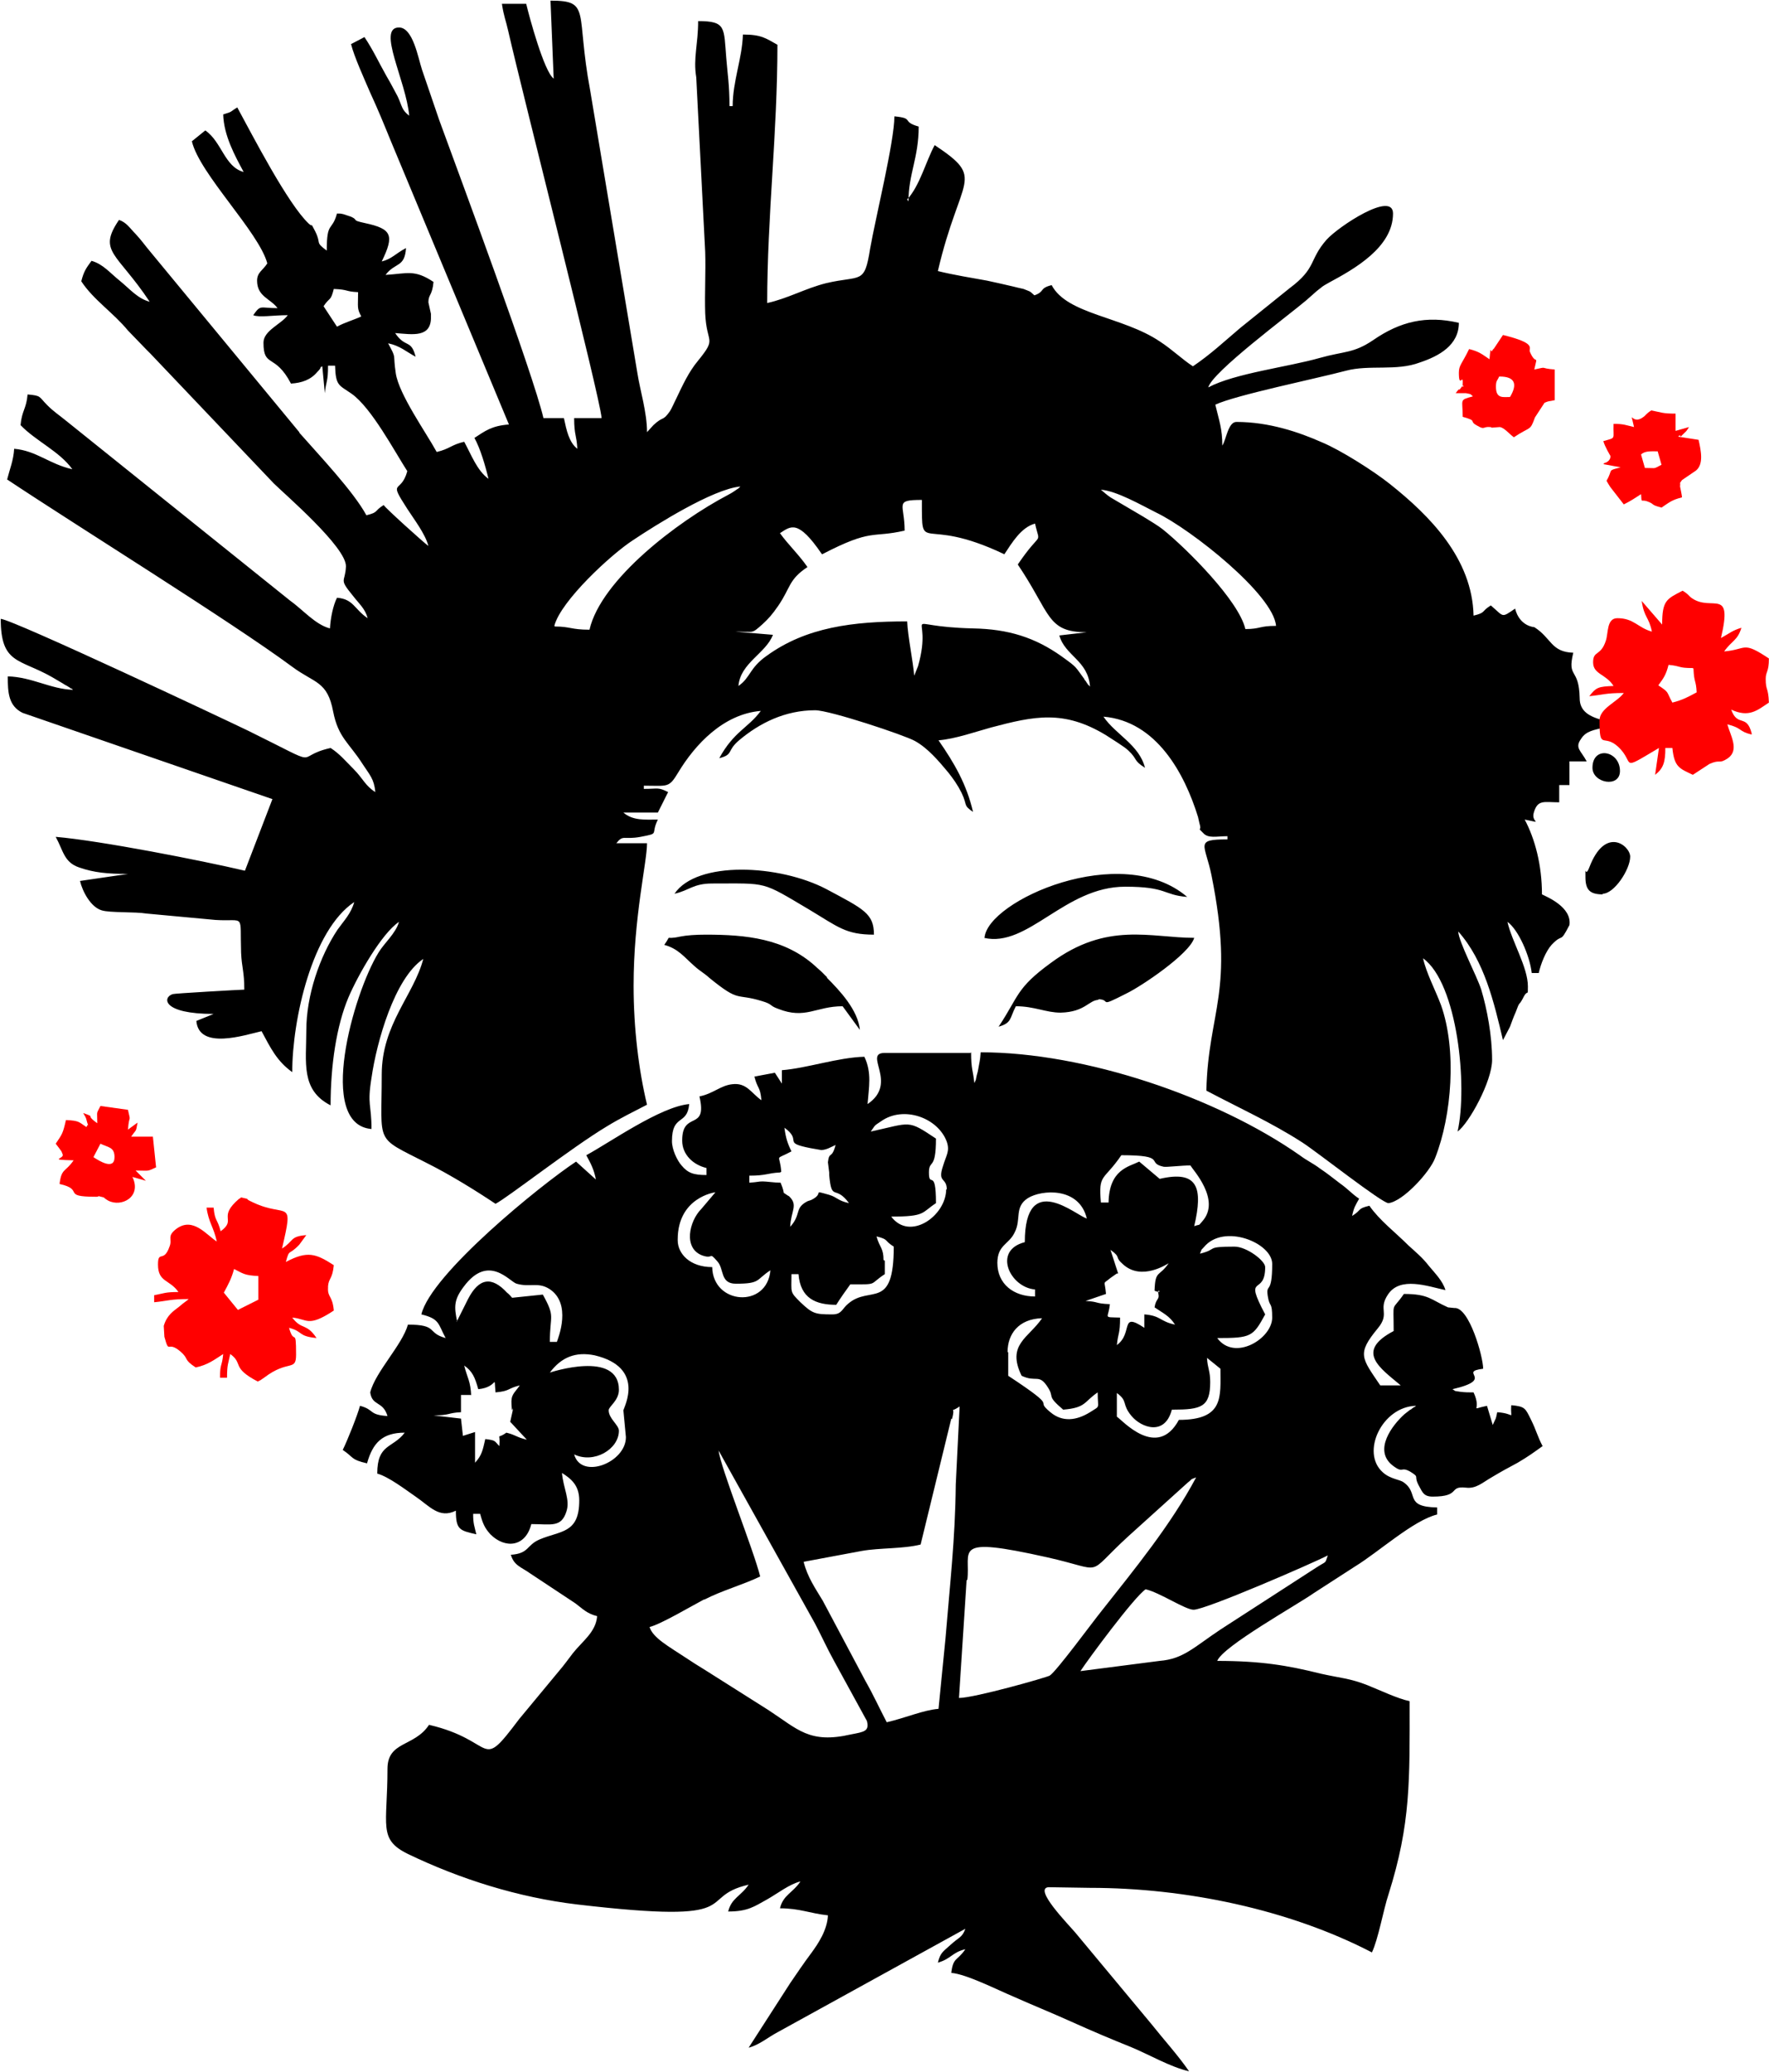 <?xml version="1.0" encoding="UTF-8"?>
<!DOCTYPE svg PUBLIC "-//W3C//DTD SVG 1.1//EN" "http://www.w3.org/Graphics/SVG/1.1/DTD/svg11.dtd">
<!-- Creator: CorelDRAW -->
<svg xmlns="http://www.w3.org/2000/svg" xml:space="preserve" width="12.537mm" height="14.683mm" version="1.1" style="shape-rendering:geometricPrecision; text-rendering:geometricPrecision; image-rendering:optimizeQuality; fill-rule:evenodd; clip-rule:evenodd"
viewBox="0 0 27.67 32.41"
 xmlns:xlink="http://www.w3.org/1999/xlink"
 xmlns:xodm="http://www.corel.com/coreldraw/odm/2003">
 <defs>
  <style type="text/css">
   <![CDATA[
    .fil0 {fill:black}
    .fil1 {fill:red}
   ]]>
  </style>
 </defs>
 <g id="Camada_x0020_1">
  <g id="Figs_Desenho_SoRct_004_x0020_Rct">
   <path class="fil0" d="M24.91 12.01c0,0.24 0.43,0.32 0.43,0.05 0,-0.32 -0.43,-0.4 -0.43,-0.05zm0.16 1.97c0.18,0 0.43,-0.38 0.43,-0.58 0,-0.17 -0.39,-0.49 -0.64,0.17 -0.07,0.18 -0.06,-0.08 -0.06,0.15 0,0.2 0.07,0.27 0.27,0.27zm-14.52 0c0.23,-0.05 0.29,-0.16 0.59,-0.16 0.88,0 0.76,-0.04 1.52,0.41 0.45,0.27 0.57,0.39 1.01,0.39 0,-0.33 -0.16,-0.4 -0.74,-0.71 -0.74,-0.39 -2.03,-0.45 -2.38,0.07zm4.84 0.69c0.69,0.16 1.26,-0.8 2.21,-0.8 0.66,0 0.59,0.13 0.97,0.16 -1.03,-0.88 -3.13,0.06 -3.17,0.64zm1.78 0.96c0.23,0 -0.02,0.15 0.45,-0.09 0.23,-0.11 0.99,-0.62 1.06,-0.87 -0.68,0 -1.36,-0.26 -2.24,0.39 -0.55,0.4 -0.5,0.52 -0.82,1 0.21,-0.06 0.17,-0.13 0.27,-0.32 0.29,0 0.47,0.1 0.7,0.1 0.39,-0.01 0.44,-0.2 0.6,-0.2zm-4.23 -0.34l-0.08 -0.08c-0.04,-0.04 -0.07,-0.06 -0.11,-0.1 -0.48,-0.43 -1.08,-0.49 -1.71,-0.49 -0.16,0 -0.3,0.01 -0.4,0.03 -0.27,0.06 -0.12,-0.05 -0.25,0.13 0.22,0.06 0.31,0.19 0.47,0.33 0.1,0.09 0.14,0.1 0.24,0.19 0.48,0.39 0.4,0.23 0.82,0.36 0.17,0.05 0.11,0.07 0.25,0.12 0.43,0.17 0.59,-0.04 1.01,-0.04l0.27 0.37c-0.03,-0.31 -0.31,-0.61 -0.52,-0.82zm-0.08 -6.62c0.79,-0.41 0.77,-0.25 1.29,-0.37 0,-0.42 -0.17,-0.48 0.27,-0.48 0,0.9 -0.03,0.22 1.29,0.85 0.12,-0.18 0.26,-0.42 0.48,-0.48 0.08,0.36 0.11,0.08 -0.27,0.64 0.52,0.77 0.45,1.06 1.08,1.06l-0.43 0.05c0.09,0.32 0.45,0.39 0.48,0.8 -0.06,-0.07 0.01,0.03 -0.07,-0.09 -0.01,-0.01 -0.02,-0.02 -0.02,-0.03 -0.15,-0.2 -0.1,-0.17 -0.35,-0.35 -0.42,-0.3 -0.84,-0.43 -1.39,-0.44 -1.24,-0.03 -0.6,-0.33 -0.86,0.59l-0.06 0.15c-0.02,-0.24 -0.1,-0.61 -0.11,-0.85 -0.85,0 -1.58,0.09 -2.2,0.54 -0.27,0.19 -0.25,0.34 -0.44,0.47 0.03,-0.36 0.43,-0.51 0.54,-0.8l-0.59 -0.05c0.3,0 0.25,0.04 0.42,-0.11 0.1,-0.09 0.16,-0.16 0.25,-0.29 0.2,-0.29 0.16,-0.41 0.46,-0.61 -0.13,-0.19 -0.31,-0.36 -0.43,-0.53 0.17,-0.11 0.28,-0.22 0.65,0.32zm6.62 1.17c-0.1,-0.44 -0.91,-1.25 -1.28,-1.55 -0.1,-0.08 -0.21,-0.14 -0.32,-0.21l-0.51 -0.3c-0.06,-0.04 -0.1,-0.08 -0.15,-0.12 0.25,0.02 0.63,0.24 0.87,0.36 0.54,0.26 1.83,1.28 1.87,1.77 -0.27,0 -0.24,0.05 -0.48,0.05zm-10.81 -0.05c0.1,-0.39 0.89,-1.12 1.23,-1.34 0.36,-0.24 1.25,-0.8 1.68,-0.84 -0.05,0.05 0.01,0 -0.09,0.07 -0.06,0.04 -0.03,0.02 -0.1,0.06 -0.8,0.42 -1.99,1.33 -2.17,2.11 -0.29,0 -0.3,-0.05 -0.54,-0.05zm-3.07 -5.21c0,0.23 -0.02,0.24 0.05,0.37 -0.13,0.06 -0.25,0.09 -0.38,0.16 -0.07,-0.11 -0.14,-0.21 -0.21,-0.32 0.1,-0.15 0.11,-0.07 0.16,-0.27 0.24,0.01 0.17,0.04 0.38,0.05zm8.61 -1.43c0,-0.43 0.16,-0.68 0.16,-1.17 -0.28,-0.08 -0.06,-0.13 -0.38,-0.16 0,0.39 -0.3,1.61 -0.38,2.07 -0.09,0.57 -0.14,0.41 -0.69,0.54 -0.32,0.08 -0.6,0.24 -0.92,0.31 0,-1.36 0.16,-2.65 0.16,-4.04 -0.18,-0.1 -0.25,-0.16 -0.54,-0.16 -0.01,0.37 -0.16,0.73 -0.16,1.12l-0.05 0c0,-0.33 -0.03,-0.5 -0.05,-0.75 -0.04,-0.48 0,-0.58 -0.44,-0.58 0,0.36 -0.08,0.58 -0.03,0.88l0.14 2.73c0.01,0.31 -0.01,0.65 -0,0.96 0.02,0.49 0.19,0.37 -0.11,0.74 -0.15,0.18 -0.24,0.38 -0.35,0.61 -0.02,0.04 -0.07,0.15 -0.09,0.18 -0.12,0.17 -0.1,0.07 -0.26,0.22l-0.1 0.11c0,-0.31 -0.11,-0.66 -0.15,-0.92l-0.74 -4.43c-0.23,-1.23 0.02,-1.4 -0.62,-1.4l0.05 1.22c-0.15,-0.11 -0.38,-0.96 -0.43,-1.17l-0.38 0c0.03,0.2 0.06,0.25 0.1,0.43 0.24,1.05 1.43,5.7 1.46,6.05l-0.43 0c0,0.27 0.04,0.27 0.05,0.48 -0.13,-0.1 -0.17,-0.29 -0.21,-0.48l-0.32 0c-0.17,-0.72 -1.29,-3.73 -1.63,-4.66 -0.1,-0.29 -0.17,-0.5 -0.27,-0.79 -0.06,-0.18 -0.14,-0.66 -0.36,-0.66 -0.35,0 0.11,0.83 0.16,1.38 -0.12,-0.09 -0.11,-0.15 -0.18,-0.3 -0.06,-0.11 -0.11,-0.21 -0.17,-0.31 -0.13,-0.23 -0.21,-0.41 -0.35,-0.62l-0.21 0.11c0.05,0.2 0.21,0.55 0.3,0.76 0.12,0.26 0.21,0.48 0.32,0.75l1.85 4.44c-0.27,0.02 -0.37,0.1 -0.54,0.21 0.09,0.16 0.17,0.43 0.22,0.64 -0.18,-0.13 -0.27,-0.38 -0.38,-0.58 -0.21,0.05 -0.22,0.11 -0.43,0.16 -0.17,-0.31 -0.59,-0.9 -0.64,-1.23 -0.05,-0.33 0.02,-0.21 -0.12,-0.47 0.19,0.04 0.28,0.13 0.43,0.21 -0.07,-0.28 -0.16,-0.13 -0.32,-0.37 0.27,0.02 0.57,0.08 0.56,-0.26 0,-0.01 -0,-0.03 -0,-0.04l-0.04 -0.18c-0,-0.13 0.06,-0.1 0.08,-0.32 -0.3,-0.2 -0.41,-0.13 -0.75,-0.11 0.15,-0.2 0.3,-0.11 0.32,-0.42 -0.17,0.09 -0.22,0.17 -0.38,0.21 0.2,-0.41 0.16,-0.51 -0.26,-0.6 -0.23,-0.05 -0.09,-0.04 -0.22,-0.1l-0.12 -0.04c-0.05,-0.01 -0.03,-0.01 -0.1,-0.01 -0.08,0.29 -0.16,0.11 -0.16,0.58 -0.19,-0.14 -0.08,-0.1 -0.18,-0.3 -0.09,-0.17 -0.02,-0.05 -0.1,-0.12 -0.33,-0.31 -0.88,-1.38 -1.12,-1.82 -0.13,0.08 -0.06,0.06 -0.22,0.11 0.01,0.33 0.18,0.64 0.32,0.9 -0.3,-0.08 -0.34,-0.47 -0.6,-0.65l-0.21 0.17c0.12,0.51 1.05,1.42 1.18,1.91 -0.07,0.11 -0.16,0.14 -0.16,0.27 0,0.25 0.21,0.28 0.32,0.43 -0.28,0 -0.26,-0.06 -0.38,0.11 0.09,0.04 0.31,0 0.54,0 -0.1,0.14 -0.38,0.24 -0.38,0.43 0,0.4 0.18,0.16 0.43,0.64 0.17,-0.01 0.31,-0.06 0.41,-0.18 0.01,-0.01 0.04,-0.04 0.05,-0.06 0,-0.02 0.01,-0.02 0.03,-0.03l0.04 0.42c0.02,-0.2 0.05,-0.17 0.05,-0.43l0.11 0c0.01,0.32 0.06,0.3 0.26,0.44 0.31,0.22 0.67,0.9 0.87,1.21 -0.1,0.37 -0.31,0.11 -0,0.59 0.11,0.17 0.28,0.39 0.33,0.58 -0.06,-0.04 -0.67,-0.59 -0.7,-0.64 -0.16,0.1 -0.07,0.11 -0.27,0.16 -0.2,-0.37 -0.74,-0.94 -1.03,-1.27 -0.01,-0.01 -0.02,-0.02 -0.02,-0.03l-2.32 -2.81c-0.11,-0.13 -0.13,-0.17 -0.24,-0.29 -0.09,-0.09 -0.14,-0.18 -0.26,-0.22 -0.34,0.5 -0.03,0.51 0.48,1.28 -0.19,-0.05 -0.31,-0.2 -0.47,-0.33 -0.15,-0.12 -0.26,-0.26 -0.44,-0.31 -0.08,0.11 -0.12,0.16 -0.16,0.32 0.19,0.29 0.5,0.49 0.73,0.77l0.29 0.3c0.01,0.01 0.02,0.02 0.03,0.03 0.01,0.01 0.02,0.02 0.03,0.03l1.93 2.03c0.16,0.16 1.14,1 1.13,1.3 -0.01,0.26 -0.12,0.18 0.11,0.46 0.1,0.13 0.19,0.2 0.23,0.35 -0.21,-0.14 -0.22,-0.3 -0.48,-0.32 -0.06,0.12 -0.1,0.31 -0.11,0.48 -0.23,-0.06 -0.42,-0.29 -0.63,-0.44l-3.5 -2.81c-0.11,-0.09 -0.19,-0.14 -0.29,-0.24 -0.14,-0.14 -0.09,-0.15 -0.31,-0.17 -0.02,0.23 -0.09,0.25 -0.11,0.48 0.24,0.25 0.61,0.41 0.81,0.69 -0.36,-0.08 -0.56,-0.29 -0.91,-0.32 -0.01,0.18 -0.07,0.32 -0.11,0.48 1.08,0.72 3.5,2.22 4.46,2.93 0.35,0.26 0.55,0.22 0.64,0.7 0.08,0.41 0.25,0.49 0.46,0.82 0.11,0.17 0.18,0.23 0.2,0.44 -0.16,-0.1 -0.19,-0.21 -0.34,-0.36 -0.13,-0.13 -0.22,-0.24 -0.36,-0.33 -0.62,0.14 -0.05,0.34 -1.29,-0.27 -0.33,-0.16 -3.66,-1.73 -3.87,-1.75 0,0.71 0.29,0.62 0.8,0.91 0.07,0.04 0.1,0.06 0.17,0.1 0.06,0.04 0.04,0.02 0.1,0.06 0.01,0 0.03,0.03 0.03,0.02 0,-0.01 0.02,0.01 0.03,0.02 -0.35,-0.01 -0.64,-0.2 -1.02,-0.21 0,0.25 0.01,0.46 0.23,0.57l3.91 1.35 -0.43 1.12c-0.68,-0.16 -2.26,-0.47 -2.96,-0.53 0.12,0.22 0.13,0.4 0.37,0.48 0.23,0.08 0.44,0.1 0.76,0.1l-0.75 0.11c0.04,0.17 0.17,0.41 0.34,0.46 0.13,0.04 0.52,0.02 0.7,0.05l1.08 0.1c0.47,0.03 0.38,-0.12 0.4,0.51 0.01,0.24 0.05,0.29 0.05,0.58 -0.05,0 -1.11,0.06 -1.12,0.07 -0.16,0.05 -0.17,0.31 0.64,0.31l-0.27 0.11c0.04,0.46 0.76,0.22 1.02,0.16 0.14,0.26 0.24,0.47 0.48,0.64 0,-0.82 0.31,-2.22 0.97,-2.66 -0.05,0.18 -0.16,0.29 -0.26,0.43 -0.28,0.42 -0.49,1.03 -0.49,1.58 0,0.5 -0.09,0.93 0.38,1.17 0,-0.62 0.09,-1.24 0.28,-1.69 0.15,-0.35 0.52,-1 0.79,-1.18 -0.05,0.18 -0.23,0.33 -0.32,0.48 -0.4,0.65 -0.97,2.69 -0.11,2.76 0,-0.39 -0.07,-0.37 -0,-0.8 0.08,-0.56 0.36,-1.56 0.81,-1.86 -0.15,0.57 -0.65,1.02 -0.65,1.81 0,1.11 -0.12,0.96 0.7,1.38 0.36,0.18 0.75,0.42 1.08,0.64 0.18,-0.09 1.19,-0.88 1.74,-1.21 0.23,-0.14 0.4,-0.22 0.63,-0.34 -0.13,-0.54 -0.21,-1.2 -0.21,-1.86 0,-1.08 0.21,-1.93 0.21,-2.23l-0.48 0c0.11,-0.14 0.11,-0.05 0.38,-0.1 0.31,-0.06 0.15,-0.03 0.27,-0.27 -0.2,0 -0.39,0.02 -0.54,-0.11l0.54 -0 0.16 -0.32c-0.16,-0.08 -0.15,-0.05 -0.38,-0.05l0 -0.05c0.38,0 0.39,0.04 0.54,-0.21 0.26,-0.43 0.7,-0.91 1.29,-0.96 -0.2,0.27 -0.42,0.32 -0.65,0.74 0.23,-0.06 0.11,-0.11 0.31,-0.28 0.32,-0.27 0.72,-0.47 1.19,-0.47 0.23,0 1.4,0.39 1.56,0.48 0.2,0.11 0.37,0.31 0.52,0.49 0.08,0.1 0.15,0.2 0.21,0.32 0.1,0.21 0.02,0.19 0.18,0.3 -0.1,-0.43 -0.29,-0.76 -0.54,-1.12 0.26,-0.02 0.6,-0.14 0.82,-0.2 0.68,-0.18 1.14,-0.28 1.8,0.12 0.09,0.06 0.29,0.18 0.35,0.24 0.15,0.14 0.07,0.15 0.26,0.27 -0.09,-0.36 -0.46,-0.52 -0.65,-0.8 0.83,0.07 1.27,0.89 1.48,1.57l0.02 0.09c0.05,0.16 -0.05,0.05 0.06,0.16 0.08,0.09 0.21,0.05 0.38,0.05l0 0.05c-0.52,0 -0.35,0.07 -0.25,0.56 0.37,1.84 -0.05,2.11 -0.08,3.37 0.51,0.27 1.02,0.5 1.5,0.81 0.22,0.14 1.26,0.96 1.35,0.95 0.23,-0.03 0.65,-0.49 0.73,-0.71 0.26,-0.66 0.34,-1.69 0.09,-2.39 -0.09,-0.24 -0.23,-0.5 -0.28,-0.73 0.54,0.39 0.7,2 0.54,2.71 0.18,-0.13 0.54,-0.79 0.54,-1.12 0,-0.38 -0.08,-0.8 -0.17,-1.1 -0.07,-0.22 -0.35,-0.74 -0.36,-0.91 0.41,0.46 0.56,1.11 0.7,1.7l0.11 -0.21c0.03,-0.08 0.05,-0.14 0.09,-0.23 0.07,-0.19 0.04,-0.08 0.11,-0.21 0.08,-0.17 0.08,-0.01 0.08,-0.19 0,-0.3 -0.25,-0.7 -0.32,-1.01 0.17,0.12 0.35,0.53 0.38,0.8l0.11 0c0.03,-0.14 0.11,-0.34 0.2,-0.44 0.19,-0.2 0.12,-0 0.28,-0.31 0.04,-0.28 -0.35,-0.44 -0.43,-0.48 0,-0.46 -0.11,-0.87 -0.27,-1.17 0.31,0.06 0.1,0.05 0.14,-0.1 0.06,-0.22 0.16,-0.17 0.4,-0.17l0 -0.27 0.16 0 0 -0.37 0.27 0c-0.09,-0.17 -0.19,-0.21 -0.09,-0.35 0.08,-0.13 0.21,-0.14 0.36,-0.18l0 -0.11c-0.24,-0.06 -0.38,-0.15 -0.38,-0.35 -0.01,-0.49 -0.2,-0.3 -0.1,-0.71 -0.35,-0.01 -0.34,-0.23 -0.61,-0.4 -0,-0 -0.23,-0.01 -0.3,-0.29 -0.22,0.15 -0.17,0.13 -0.38,-0.05 -0.16,0.1 -0.07,0.11 -0.27,0.16 -0.02,-0.89 -0.68,-1.56 -1.31,-2.06 -0.25,-0.2 -0.77,-0.53 -1.06,-0.65 -0.36,-0.16 -0.83,-0.32 -1.34,-0.32 -0.13,0 -0.16,0.28 -0.22,0.37 0,-0.26 -0.05,-0.39 -0.11,-0.64 0.32,-0.15 1.59,-0.41 2.04,-0.53 0.37,-0.1 0.79,0.01 1.16,-0.13 0.3,-0.1 0.61,-0.27 0.61,-0.62 -0.51,-0.12 -0.92,-0.02 -1.34,0.27 -0.31,0.21 -0.45,0.17 -0.84,0.28 -0.49,0.14 -1.33,0.24 -1.74,0.46 0.06,-0.24 1.26,-1.13 1.53,-1.36l0.17 -0.15c0.12,-0.09 0.05,-0.05 0.19,-0.13 0.39,-0.21 1,-0.55 1,-1.08 0,-0.36 -0.85,0.2 -1.04,0.41 -0.28,0.32 -0.15,0.44 -0.58,0.76l-0.77 0.62c-0.26,0.22 -0.46,0.41 -0.74,0.6 -0.17,-0.11 -0.32,-0.26 -0.52,-0.39 -0.58,-0.39 -1.45,-0.42 -1.69,-0.88 -0.2,0.05 -0.1,0.1 -0.27,0.16 -0.09,-0.08 -0.05,-0.05 -0.17,-0.1 -0.01,-0 -0.17,-0.04 -0.17,-0.04 -0.17,-0.04 -0.22,-0.05 -0.4,-0.09 -0.22,-0.04 -0.53,-0.09 -0.77,-0.15 0.35,-1.5 0.76,-1.43 -0.05,-1.97 -0.14,0.26 -0.23,0.63 -0.43,0.85z"/>
   <path class="fil0" d="M18.67 25.18c0.19,0 1.87,-0.73 2.1,-0.85 -0.05,0.14 -0.01,0.08 -0.18,0.19l-1.5 0.97c-0.42,0.28 -0.58,0.46 -0.95,0.49l-1.24 0.16c0.11,-0.17 0.84,-1.16 1.02,-1.28 0.22,0.05 0.62,0.32 0.75,0.32zm-3.54 -0.46c0.06,-0.47 -0.27,-0.7 1.25,-0.36 0.94,0.21 0.57,0.31 1.27,-0.33l0.93 -0.84c0.08,-0.06 0.02,-0.04 0.13,-0.08 -0.4,0.75 -0.96,1.43 -1.48,2.09 -0.13,0.16 -0.71,0.95 -0.81,1.01 -0.05,0.03 -1.18,0.35 -1.42,0.35l0.12 -1.85zm-0.24 -2.52c0.07,-0.25 -0.07,-0.07 0.12,-0.2l-0.06 1.22c-0.01,0.87 -0.09,1.54 -0.16,2.4l-0.11 1.11c-0.24,0.02 -0.51,0.14 -0.81,0.21 -0.11,-0.21 -0.21,-0.43 -0.33,-0.64l-0.67 -1.26c-0.12,-0.2 -0.24,-0.37 -0.3,-0.61l0.91 -0.17c0.28,-0.05 0.64,-0.03 0.92,-0.1l0.48 -1.97zm-3.87 2.82c0.27,-0.14 0.6,-0.23 0.87,-0.36 -0.1,-0.41 -0.62,-1.7 -0.65,-1.97l1.51 2.71c0.1,0.19 0.18,0.37 0.29,0.57l0.52 0.95c0.04,0.16 -0.04,0.17 -0.25,0.21 -0.65,0.15 -0.83,-0.08 -1.29,-0.38l-0.98 -0.62c-0.13,-0.08 -0.21,-0.13 -0.33,-0.21 -0.24,-0.16 -0.5,-0.3 -0.55,-0.47 0.17,-0.04 0.66,-0.33 0.85,-0.43zm-3.65 -3.18c-0.01,-0.24 -0.06,-0.28 -0.11,-0.48 0.13,0.09 0.17,0.19 0.22,0.37 0.32,-0.03 0.24,-0.26 0.27,0.05 0.23,-0.02 0.18,-0.06 0.38,-0.11 -0.09,0.13 -0.14,0.14 -0.13,0.3 0.01,0.2 0.01,-0.01 0.02,0.09l-0.04 0.18 0.26 0.28c-0.17,-0.04 -0.16,-0.07 -0.32,-0.11 -0.17,0.12 -0.09,-0.03 -0.11,0.21 -0.08,-0.08 -0.05,-0.09 -0.22,-0.11 -0.04,0.17 -0.05,0.25 -0.16,0.37l-0 -0.48 -0.19 0.06 -0.03 -0.27 -0.43 -0.05c0.26,0 0.22,-0.04 0.43,-0.05l0 -0.27 0.16 0zm10.97 0.21c0.45,0 0.59,-0.04 0.59,-0.43 0,-0.18 -0.04,-0.21 -0.05,-0.38l0.21 0.17c0,0.44 0.06,0.8 -0.65,0.8 -0.34,0.63 -0.89,-0 -0.97,-0.05l0 -0.37c0.18,0.13 0.07,0.17 0.23,0.36 0.15,0.18 0.52,0.32 0.63,-0.1zm-9.04 -0.85c0.8,0.19 0.46,0.81 0.45,0.86l0.04 0.42c0,0.4 -0.7,0.67 -0.81,0.27 0.31,0.15 0.7,-0.08 0.7,-0.37 0,-0.09 -0.16,-0.19 -0.16,-0.32 0,-0.06 0.16,-0.15 0.16,-0.32 0,-0.63 -1.08,-0.27 -1.08,-0.27 0.18,-0.24 0.4,-0.33 0.7,-0.27zm6.46 -0.05c0,-0.28 0.17,-0.52 0.54,-0.53 -0.21,0.31 -0.56,0.41 -0.32,0.9 0.23,0.11 0.27,-0.04 0.41,0.18 0.11,0.17 -0.03,0.12 0.24,0.35 0.36,-0.03 0.32,-0.12 0.54,-0.27 0,0.27 0.05,0.2 -0.12,0.31 -0.21,0.13 -0.43,0.16 -0.62,-0 -0.28,-0.23 0.19,-0.01 -0.66,-0.57l0 -0.37zm-8.61 -0.48c-0.05,-0.23 -0.05,-0.34 0.1,-0.54 0.39,-0.53 0.72,-0.08 0.83,-0.05 0.21,0.06 0.33,-0.03 0.51,0.08 0.36,0.23 0.14,0.77 0.12,0.83l-0.11 0c0,-0.43 0.09,-0.38 -0.11,-0.74l-0.48 0.05c-0.01,-0.01 -0.05,-0.06 -0.08,-0.08 -0.24,-0.26 -0.44,-0.23 -0.61,0.1l-0.18 0.36zm10.34 -0.75l-0.12 -0.37c0.18,0.13 0.05,0.1 0.2,0.23 0.29,0.26 0.69,-0.01 0.71,-0.02 -0.15,0.22 -0.21,0.1 -0.22,0.43 0.15,0.06 0.03,-0.06 0.06,0.05 0.02,0.09 -0.04,0.07 -0.06,0.21 0.13,0.09 0.23,0.13 0.32,0.27 -0.24,-0.05 -0.22,-0.14 -0.48,-0.16l0 0.21c-0.39,-0.26 -0.17,0.08 -0.43,0.27 0.02,-0.2 0.05,-0.17 0.05,-0.43 -0.28,-0.01 -0.18,0.02 -0.16,-0.21 -0.24,-0.01 -0.17,-0.04 -0.38,-0.05l0.32 -0.11c-0.02,-0.23 -0.06,-0.14 0.07,-0.25l0.1 -0.07zm2.41 0.69c0,0.33 -0.59,0.69 -0.86,0.32 0.53,0 0.56,-0.02 0.75,-0.37 -0.35,-0.66 0,-0.27 0,-0.74 0,-0.1 -0.29,-0.32 -0.48,-0.32 -0.47,0 -0.25,0.04 -0.54,0.11 0.04,-0.1 0.01,-0.04 0.06,-0.1 0.31,-0.38 1.07,-0.07 1.07,0.26 0,0.5 -0.1,0.29 -0.07,0.5 0.03,0.2 0.07,0.07 0.07,0.35zm-6.08 -0.9c0,-0.19 -0.06,-0.19 -0.11,-0.37 0.2,0.05 0.11,0.06 0.27,0.16 0,1.01 -0.37,0.6 -0.71,0.89 -0.1,0.08 -0.1,0.17 -0.25,0.17 -0.27,0 -0.31,-0.01 -0.5,-0.19 -0.17,-0.17 -0.14,-0.14 -0.14,-0.44l0.11 0c0.03,0.38 0.27,0.48 0.59,0.48 0.07,-0.11 0.14,-0.21 0.22,-0.32 0.45,0 0.28,0.01 0.54,-0.16l0 -0.21zm1.78 0.05c0,-0.29 0.18,-0.29 0.27,-0.48 0.11,-0.21 -0.01,-0.4 0.21,-0.54 0.21,-0.13 0.8,-0.18 0.92,0.32 -0.16,-0.04 -0.97,-0.77 -0.97,0.37 -0.51,0.13 -0.23,0.71 0.16,0.74l0 0.11c-0.33,0 -0.59,-0.19 -0.59,-0.53zm-5 -0.37c0,-0.66 0.58,-0.74 0.59,-0.74l-0.22 0.26c-0.19,0.19 -0.29,0.62 0.02,0.73 0.18,0.06 0.09,-0.07 0.23,0.09 0.11,0.12 0.04,0.35 0.29,0.35 0.39,0 0.31,-0.06 0.54,-0.21 -0.05,0.6 -0.9,0.54 -0.91,-0.05 -0.35,0 -0.54,-0.21 -0.54,-0.42zm6.62 -0.58c-0.04,-0.46 0.04,-0.33 0.32,-0.74 0.73,0 0.38,0.12 0.66,0.18 0.04,0.01 0.28,-0.02 0.42,-0.02 0.04,0.07 0.48,0.54 0.19,0.87 -0.08,0.09 -0.02,0.04 -0.13,0.08 0.14,-0.6 0.06,-0.88 -0.54,-0.74l-0.32 -0.27c-0.16,0.08 -0.47,0.12 -0.48,0.64l-0.11 0zm-5 -0.48c-0.02,-0.3 -0.12,-0.17 0.16,-0.32 -0.06,-0.12 -0.09,-0.21 -0.11,-0.37 0.29,0.21 -0.05,0.23 0.41,0.32l0.17 0.03c0.09,-0.01 0.13,-0.04 0.22,-0.08 -0.06,0.23 -0.1,0.09 -0.12,0.27l0.02 0.16c0,0.01 0,0.03 0,0.04 0.04,0.43 0.09,0.14 0.31,0.44 -0.18,-0.04 -0.18,-0.09 -0.31,-0.13 -0.29,-0.08 -0.06,-0.03 -0.28,0.08 -0.01,0 -0.02,0.01 -0.03,0.01 -0.01,0 -0.02,0.01 -0.03,0.01 -0.21,0.11 -0.09,0.2 -0.27,0.4 0.01,-0.25 0.13,-0.34 -0.02,-0.48 -0,-0 -0.02,-0.01 -0.02,-0.01 -0.11,-0.08 -0.02,0.02 -0.11,-0.2 -0.09,0 -0.22,-0.02 -0.28,-0.02 -0.07,-0 -0.07,0.01 -0.21,0.02l0 -0.11c0.27,0 0.28,-0.04 0.48,-0.05zm2.58 0.27c0,0.42 -0.57,0.82 -0.86,0.43 0.54,0 0.47,-0.06 0.7,-0.21 0,-0.57 -0.11,-0.22 -0.11,-0.48 0,-0.21 0.11,-0.02 0.11,-0.53 -0.45,-0.3 -0.38,-0.25 -1.02,-0.11 0.08,-0.11 0.04,-0.08 0.16,-0.16 0.35,-0.25 0.89,-0.06 1.03,0.32 0.05,0.15 -0.01,0.21 -0.06,0.38 -0.09,0.27 0.06,0.17 0.06,0.37zm0.38 -2.13l-1.34 0c-0.35,0 0.22,0.47 -0.27,0.8 0.02,-0.26 0.07,-0.49 -0.05,-0.74 -0.41,0.01 -0.9,0.18 -1.29,0.21l0 0.21 -0.11 -0.17 -0.32 0.06c0.05,0.2 0.09,0.15 0.11,0.37 -0.16,-0.11 -0.23,-0.28 -0.46,-0.25 -0.18,0.02 -0.3,0.15 -0.51,0.19 0.13,0.56 -0.27,0.21 -0.27,0.69 0,0.22 0.17,0.38 0.38,0.43l0 0.11c-0.2,-0 -0.29,-0.03 -0.39,-0.15 -0.07,-0.08 -0.15,-0.25 -0.15,-0.38 0,-0.43 0.24,-0.24 0.27,-0.58 -0.45,0.04 -1.24,0.6 -1.61,0.8 0.07,0.13 0.12,0.22 0.15,0.38l-0.31 -0.28c-0.56,0.37 -2.27,1.76 -2.42,2.39 0.29,0.07 0.26,0.15 0.38,0.37 -0.3,-0.08 -0.11,-0.21 -0.59,-0.21 -0.09,0.32 -0.51,0.74 -0.59,1.06 0.03,0.22 0.2,0.13 0.27,0.37 -0.3,-0.02 -0.2,-0.1 -0.43,-0.16 -0.04,0.15 -0.2,0.55 -0.27,0.69 0.18,0.12 0.12,0.15 0.38,0.21 0.09,-0.32 0.24,-0.48 0.59,-0.48 -0.19,0.25 -0.43,0.17 -0.43,0.64 0.18,0.05 0.44,0.25 0.6,0.36 0.22,0.15 0.37,0.35 0.63,0.22 0,0.3 0.06,0.31 0.32,0.37 -0.03,-0.13 -0.05,-0.16 -0.05,-0.32l0.11 0c0.04,0.15 0.07,0.22 0.16,0.32 0.23,0.23 0.55,0.2 0.64,-0.16 0.31,0 0.47,0.06 0.55,-0.2 0.06,-0.18 -0.05,-0.36 -0.07,-0.6 0.14,0.09 0.27,0.19 0.27,0.43 0,0.52 -0.29,0.47 -0.62,0.61 -0.21,0.09 -0.16,0.22 -0.45,0.24 0.05,0.17 0.16,0.19 0.3,0.29l0.71 0.47c0.12,0.09 0.18,0.16 0.34,0.2 -0.02,0.25 -0.23,0.39 -0.38,0.58 -0.07,0.09 -0.14,0.19 -0.21,0.27l-0.63 0.76c-0.64,0.85 -0.34,0.34 -1.41,0.09 -0.23,0.35 -0.65,0.25 -0.65,0.69 0,0.89 -0.15,1.1 0.32,1.33 0.81,0.39 1.72,0.68 2.65,0.79 2.73,0.32 1.82,-0.11 2.68,-0.31 -0.12,0.18 -0.27,0.21 -0.32,0.42 0.31,0 0.41,-0.08 0.61,-0.19 0.16,-0.09 0.35,-0.24 0.52,-0.28 -0.12,0.18 -0.27,0.21 -0.32,0.42 0.31,0 0.47,0.08 0.75,0.11 -0.01,0.23 -0.15,0.44 -0.26,0.59 -0.12,0.16 -0.22,0.31 -0.33,0.47l-0.65 1.01c0.16,-0.04 0.3,-0.16 0.45,-0.24l2.94 -1.62c-0.05,0.14 -0.1,0.13 -0.23,0.25 -0.12,0.11 -0.16,0.12 -0.2,0.28 0.21,-0.06 0.22,-0.16 0.43,-0.21 -0.13,0.19 -0.19,0.12 -0.22,0.37 0.24,0.02 0.73,0.27 0.97,0.37 0.29,0.13 0.59,0.25 0.9,0.39 0.31,0.14 0.64,0.28 0.94,0.4 0.29,0.12 0.61,0.31 0.91,0.38 -0.18,-0.26 -0.4,-0.5 -0.59,-0.74l-1.19 -1.43c-0.11,-0.13 -0.66,-0.69 -0.42,-0.71l0.65 0.01c1.5,-0 3.12,0.34 4.41,1.01 0.1,-0.21 0.18,-0.67 0.26,-0.91 0.35,-1.11 0.33,-1.78 0.33,-3.02 -0.19,-0.04 -0.46,-0.17 -0.66,-0.25 -0.28,-0.11 -0.42,-0.11 -0.73,-0.18 -0.52,-0.13 -0.94,-0.2 -1.62,-0.2 0.09,-0.23 1.24,-0.87 1.51,-1.06l0.65 -0.42c0.36,-0.22 0.91,-0.72 1.28,-0.81l0 -0.11c-0.52,-0.01 -0.28,-0.22 -0.52,-0.39 -0.06,-0.05 -0.21,-0.05 -0.33,-0.16 -0.35,-0.31 -0.01,-1.03 0.52,-1.04 -0.01,0.01 -0.02,0.02 -0.03,0.02 -0.01,0 -0.02,0.02 -0.03,0.02 -0.01,0.01 -0.02,0.02 -0.03,0.02 -0.05,0.04 -0.05,0.04 -0.09,0.07 -0.19,0.17 -0.49,0.56 -0.19,0.8 0.18,0.14 0.12,0.01 0.28,0.1 0.16,0.1 0.04,0.05 0.14,0.23 0.05,0.09 0.07,0.16 0.21,0.16 0.45,0 0.24,-0.17 0.52,-0.14 0.16,0.02 0.26,-0.08 0.4,-0.16 0.15,-0.09 0.26,-0.15 0.41,-0.23 0.17,-0.1 0.25,-0.16 0.39,-0.26 -0.08,-0.15 -0.1,-0.25 -0.18,-0.41 -0.09,-0.18 -0.09,-0.21 -0.31,-0.23 -0.02,0.25 0.08,0.13 -0.22,0.11 -0.03,0.14 -0.01,0.06 -0.07,0.2l-0.09 -0.3c-0.3,0.06 -0.07,0.09 -0.21,-0.21 -0.08,0 -0.13,0 -0.21,-0.01 -0.12,-0.02 -0.05,-0 -0.12,-0.04 0.69,-0.16 0.07,-0.27 0.48,-0.32 0,-0.19 -0.22,-0.97 -0.45,-0.95l-0.1 -0.01c-0.27,-0.12 -0.3,-0.21 -0.69,-0.21 -0.2,0.29 -0.16,0.08 -0.16,0.58 -0.61,0.32 -0.21,0.58 0.11,0.85l-0.32 0c-0.29,-0.43 -0.37,-0.49 -0.04,-0.89 0.2,-0.24 0,-0.29 0.16,-0.53 0.19,-0.29 0.62,-0.13 0.9,-0.07 -0.04,-0.14 -0.16,-0.26 -0.26,-0.38 -0.1,-0.13 -0.2,-0.21 -0.32,-0.32 -0.21,-0.21 -0.45,-0.39 -0.61,-0.62 -0.2,0.05 -0.11,0.06 -0.27,0.16 0.03,-0.14 0.05,-0.16 0.11,-0.27 -0.12,-0.08 -0.16,-0.14 -0.3,-0.24 -0.12,-0.09 -0.19,-0.15 -0.31,-0.23 -0.12,-0.09 -0.2,-0.12 -0.32,-0.21 -1.3,-0.91 -3.36,-1.61 -4.99,-1.61 -0.01,0.14 -0.02,0.15 -0.04,0.27 -0.01,0.06 -0.02,0.07 -0.03,0.13 -0,0.01 -0.01,0.05 -0.01,0.04 -0,-0.01 -0.01,0.03 -0.02,0.04 -0.02,-0.2 -0.05,-0.21 -0.05,-0.48z"/>
   <path class="fil1" d="M26.49 10.46c0.01,0.23 0.04,0.17 0.05,0.37 -0.13,0.07 -0.22,0.12 -0.38,0.16 -0.1,-0.18 -0.04,-0.15 -0.22,-0.27 0.08,-0.11 0.12,-0.16 0.16,-0.32 0.21,0.02 0.14,0.05 0.38,0.05zm0.91 1.01c-0.08,-0.31 -0.22,-0.09 -0.32,-0.37 0.28,0.13 0.41,0.01 0.59,-0.11 -0.01,-0.25 -0.05,-0.18 -0.05,-0.37 0,-0.12 0.05,-0.1 0.05,-0.32 -0.42,-0.28 -0.34,-0.14 -0.7,-0.11 0.12,-0.17 0.21,-0.17 0.27,-0.37 -0.14,0.04 -0.19,0.09 -0.32,0.16 0.19,-0.8 -0.14,-0.41 -0.45,-0.62 -0.06,-0.04 -0.05,-0.06 -0.15,-0.12 -0.25,0.13 -0.32,0.15 -0.32,0.53l-0.32 -0.37c0.04,0.27 0.11,0.24 0.16,0.48 -0.22,-0.06 -0.28,-0.21 -0.54,-0.21 -0.17,0 -0.14,0.23 -0.18,0.35 -0.08,0.25 -0.2,0.15 -0.2,0.34 0,0.19 0.2,0.18 0.32,0.37 -0.24,0.01 -0.27,0.02 -0.38,0.16 0.21,-0.02 0.25,-0.05 0.54,-0.05 -0.1,0.14 -0.38,0.24 -0.38,0.43 0,0.48 0.06,0.2 0.29,0.41 0.28,0.26 -0,0.4 0.64,0.02l-0.06 0.42c0.13,-0.1 0.16,-0.2 0.16,-0.42l0.11 0c0.03,0.3 0.11,0.32 0.32,0.42l0.26 -0.17c0.18,-0.08 0.14,0.01 0.29,-0.09 0.18,-0.13 0.04,-0.35 -0.01,-0.53 0.24,0.06 0.17,0.11 0.38,0.16z"/>
   <path class="fil1" d="M1.57 17.89c0.12,0.06 0.22,0.05 0.22,0.21 0,0.21 -0.24,0.06 -0.33,-0l0.11 -0.21zm0.48 -0.11c0.09,-0.13 0.07,-0.06 0.1,-0.22l-0.15 0.11c0.02,-0.26 0.05,-0.09 -0,-0.31l-0.43 -0.06c-0.07,0.14 -0.05,0.06 -0.05,0.27 -0.21,-0.15 -0,-0.08 -0.22,-0.16 0.03,0.06 0.04,0.05 0.06,0.14 0.03,0.11 0.03,-0.01 -0.01,0.08 -0.12,-0.08 -0.11,-0.1 -0.32,-0.11 -0.05,0.22 -0.06,0.22 -0.16,0.37 0.01,0.01 0.09,0.12 0.09,0.12l0.02 0.05c0.02,0.07 -0.24,0.08 0.17,0.09 -0.13,0.19 -0.19,0.12 -0.22,0.37 0.4,0.09 0.02,0.2 0.56,0.2 0,0 0.02,-0 0.02,-0 0.1,0 -0.1,-0.04 0.07,0 0.08,0.02 0.01,0 0.11,0.06 0.21,0.11 0.53,-0.06 0.38,-0.37l0.21 0.06 -0.16 -0.16c0.22,0 0.17,0.02 0.32,-0.05l-0.05 -0.48 -0.32 0zm1.45 2.44c0.07,-0.13 0.12,-0.22 0.16,-0.37 0.14,0.07 0.16,0.1 0.38,0.11l-0 0.37 -0.32 0.16 -0.22 -0.27zm1.63 -0.1c0.01,-0.13 0.07,-0.11 0.09,-0.33 -0.28,-0.18 -0.41,-0.23 -0.75,-0.05 0.06,-0.22 0.04,-0.09 0.21,-0.27l0.11 -0.15c-0.26,0.02 -0.19,0.09 -0.38,0.21 0.19,-0.81 0.08,-0.47 -0.45,-0.72 -0.2,-0.09 0.02,-0.03 -0.19,-0.08 -0.01,0.01 -0.02,0.02 -0.03,0.02 -0.35,0.3 -0.03,0.32 -0.29,0.51 -0.05,-0.2 -0.09,-0.15 -0.11,-0.37l-0.11 0c0.03,0.23 0.11,0.3 0.16,0.53 -0.16,-0.1 -0.37,-0.39 -0.63,-0.2 -0.16,0.12 -0.06,0.16 -0.11,0.28 -0.09,0.26 -0.18,0.05 -0.18,0.28 0,0.28 0.18,0.23 0.32,0.43 -0.21,0 -0.22,0.02 -0.38,0.05l0 0.11c0.21,-0.02 0.25,-0.05 0.54,-0.05 -0.06,0.05 -0.01,0.01 -0.09,0.07 -0.01,0.01 -0.05,0.04 -0.06,0.05 -0.09,0.07 -0.19,0.13 -0.24,0.3l0.01 0.17c0.08,0.29 0.04,0.05 0.25,0.23 0.14,0.12 0.04,0.12 0.24,0.25 0.19,-0.04 0.29,-0.12 0.43,-0.21 -0.02,0.21 -0.05,0.14 -0.05,0.37l0.11 0c0,-0.21 0.02,-0.22 0.05,-0.37 0.21,0.15 0.01,0.21 0.43,0.43 0.08,-0.04 0.01,-0 0.1,-0.06 0.38,-0.29 0.5,-0.09 0.5,-0.36 0,-0.45 -0.03,-0.13 -0.11,-0.42 0.23,0.06 0.13,0.13 0.43,0.16 -0.16,-0.24 -0.23,-0.12 -0.38,-0.32 0.24,0.02 0.24,0.16 0.65,-0.11 -0.02,-0.24 -0.1,-0.2 -0.09,-0.36z"/>
   <path class="fil1" d="M23.46 5.89c0.24,0 0.28,0.12 0.16,0.32 -0.11,0 -0.22,0.03 -0.22,-0.16 0,-0.1 0.02,-0.09 0.05,-0.16zm-0.16 -0.27c-0.12,-0.08 -0.16,-0.12 -0.32,-0.16 -0.11,0.23 -0.16,0.25 -0.16,0.37 0,0.26 0.07,-0 0.06,0.17 -0.01,0.13 0.05,-0.04 -0.03,0.07 -0.05,0.07 0.01,-0.04 -0.08,0.08 0.04,0 0.12,-0 0.16,0 0.1,0.02 0.06,0.01 0.11,0.05 -0.22,0.06 -0.16,0.04 -0.16,0.32 0.25,0.07 0.08,0.06 0.23,0.14 0.12,0.07 0.08,0.01 0.2,0.02 0,0 0.02,0 0.02,0.01l0.13 -0.01c0.07,0.01 0.14,0.1 0.22,0.16 0.27,-0.18 0.25,-0.09 0.33,-0.31l0.15 -0.23c0.07,-0.03 0.06,-0.02 0.16,-0.04l0 -0.48c-0.26,-0.02 -0.09,-0.05 -0.32,0 0.06,-0.27 0.03,-0.04 -0.07,-0.28 -0.02,-0.06 0.11,-0.13 -0.42,-0.26l-0.14 0.21c-0.01,0.01 -0.03,0.03 -0.03,0.04 -0.02,0.04 -0.02,-0.12 -0.04,0.12z"/>
   <path class="fil1" d="M25.99 7.27c-0.14,0.07 -0.06,0.05 -0.26,0.05l-0.06 -0.21c0.06,-0.06 0.16,-0.05 0.26,-0.05l0.06 0.21zm0.3 -0.44c0.01,-0.01 0.02,-0.02 0.03,-0.03 0.07,-0.07 0.05,-0.04 0.1,-0.12l-0.21 0.06 0 -0.27c-0.21,0 -0.22,-0.02 -0.38,-0.05 -0.08,0.05 -0.09,0.08 -0.12,0.1 -0.19,0.15 -0.22,-0.16 -0.15,0.16 -0.13,-0.03 -0.16,-0.05 -0.32,-0.05 -0.01,0.25 0.05,0.21 -0.16,0.27 0.02,0.08 0.11,0.23 0.11,0.23 0.01,0.08 -0.08,0.11 -0.08,0.11 -0,-0.01 -0.02,0.01 -0.03,0.02l0.27 0.05c-0.22,0.06 -0.11,0.02 -0.22,0.21 0.04,0.07 0.01,0.02 0.06,0.1l0.21 0.27c0.12,-0.06 0.16,-0.09 0.27,-0.16 0.01,0.15 0,0.08 0.09,0.11 0.14,0.05 0.04,0.05 0.23,0.1 0.12,-0.08 0.16,-0.12 0.32,-0.16 -0,-0.04 -0.03,-0.16 -0.03,-0.17 0.01,-0.1 -0.02,-0.02 0.03,-0.1l0.22 -0.15c0.12,-0.1 0.08,-0.3 0.04,-0.48l-0.32 -0.05c0.01,-0.01 0.02,-0.02 0.03,-0.02z"/>
  </g>
 </g>
</svg>
